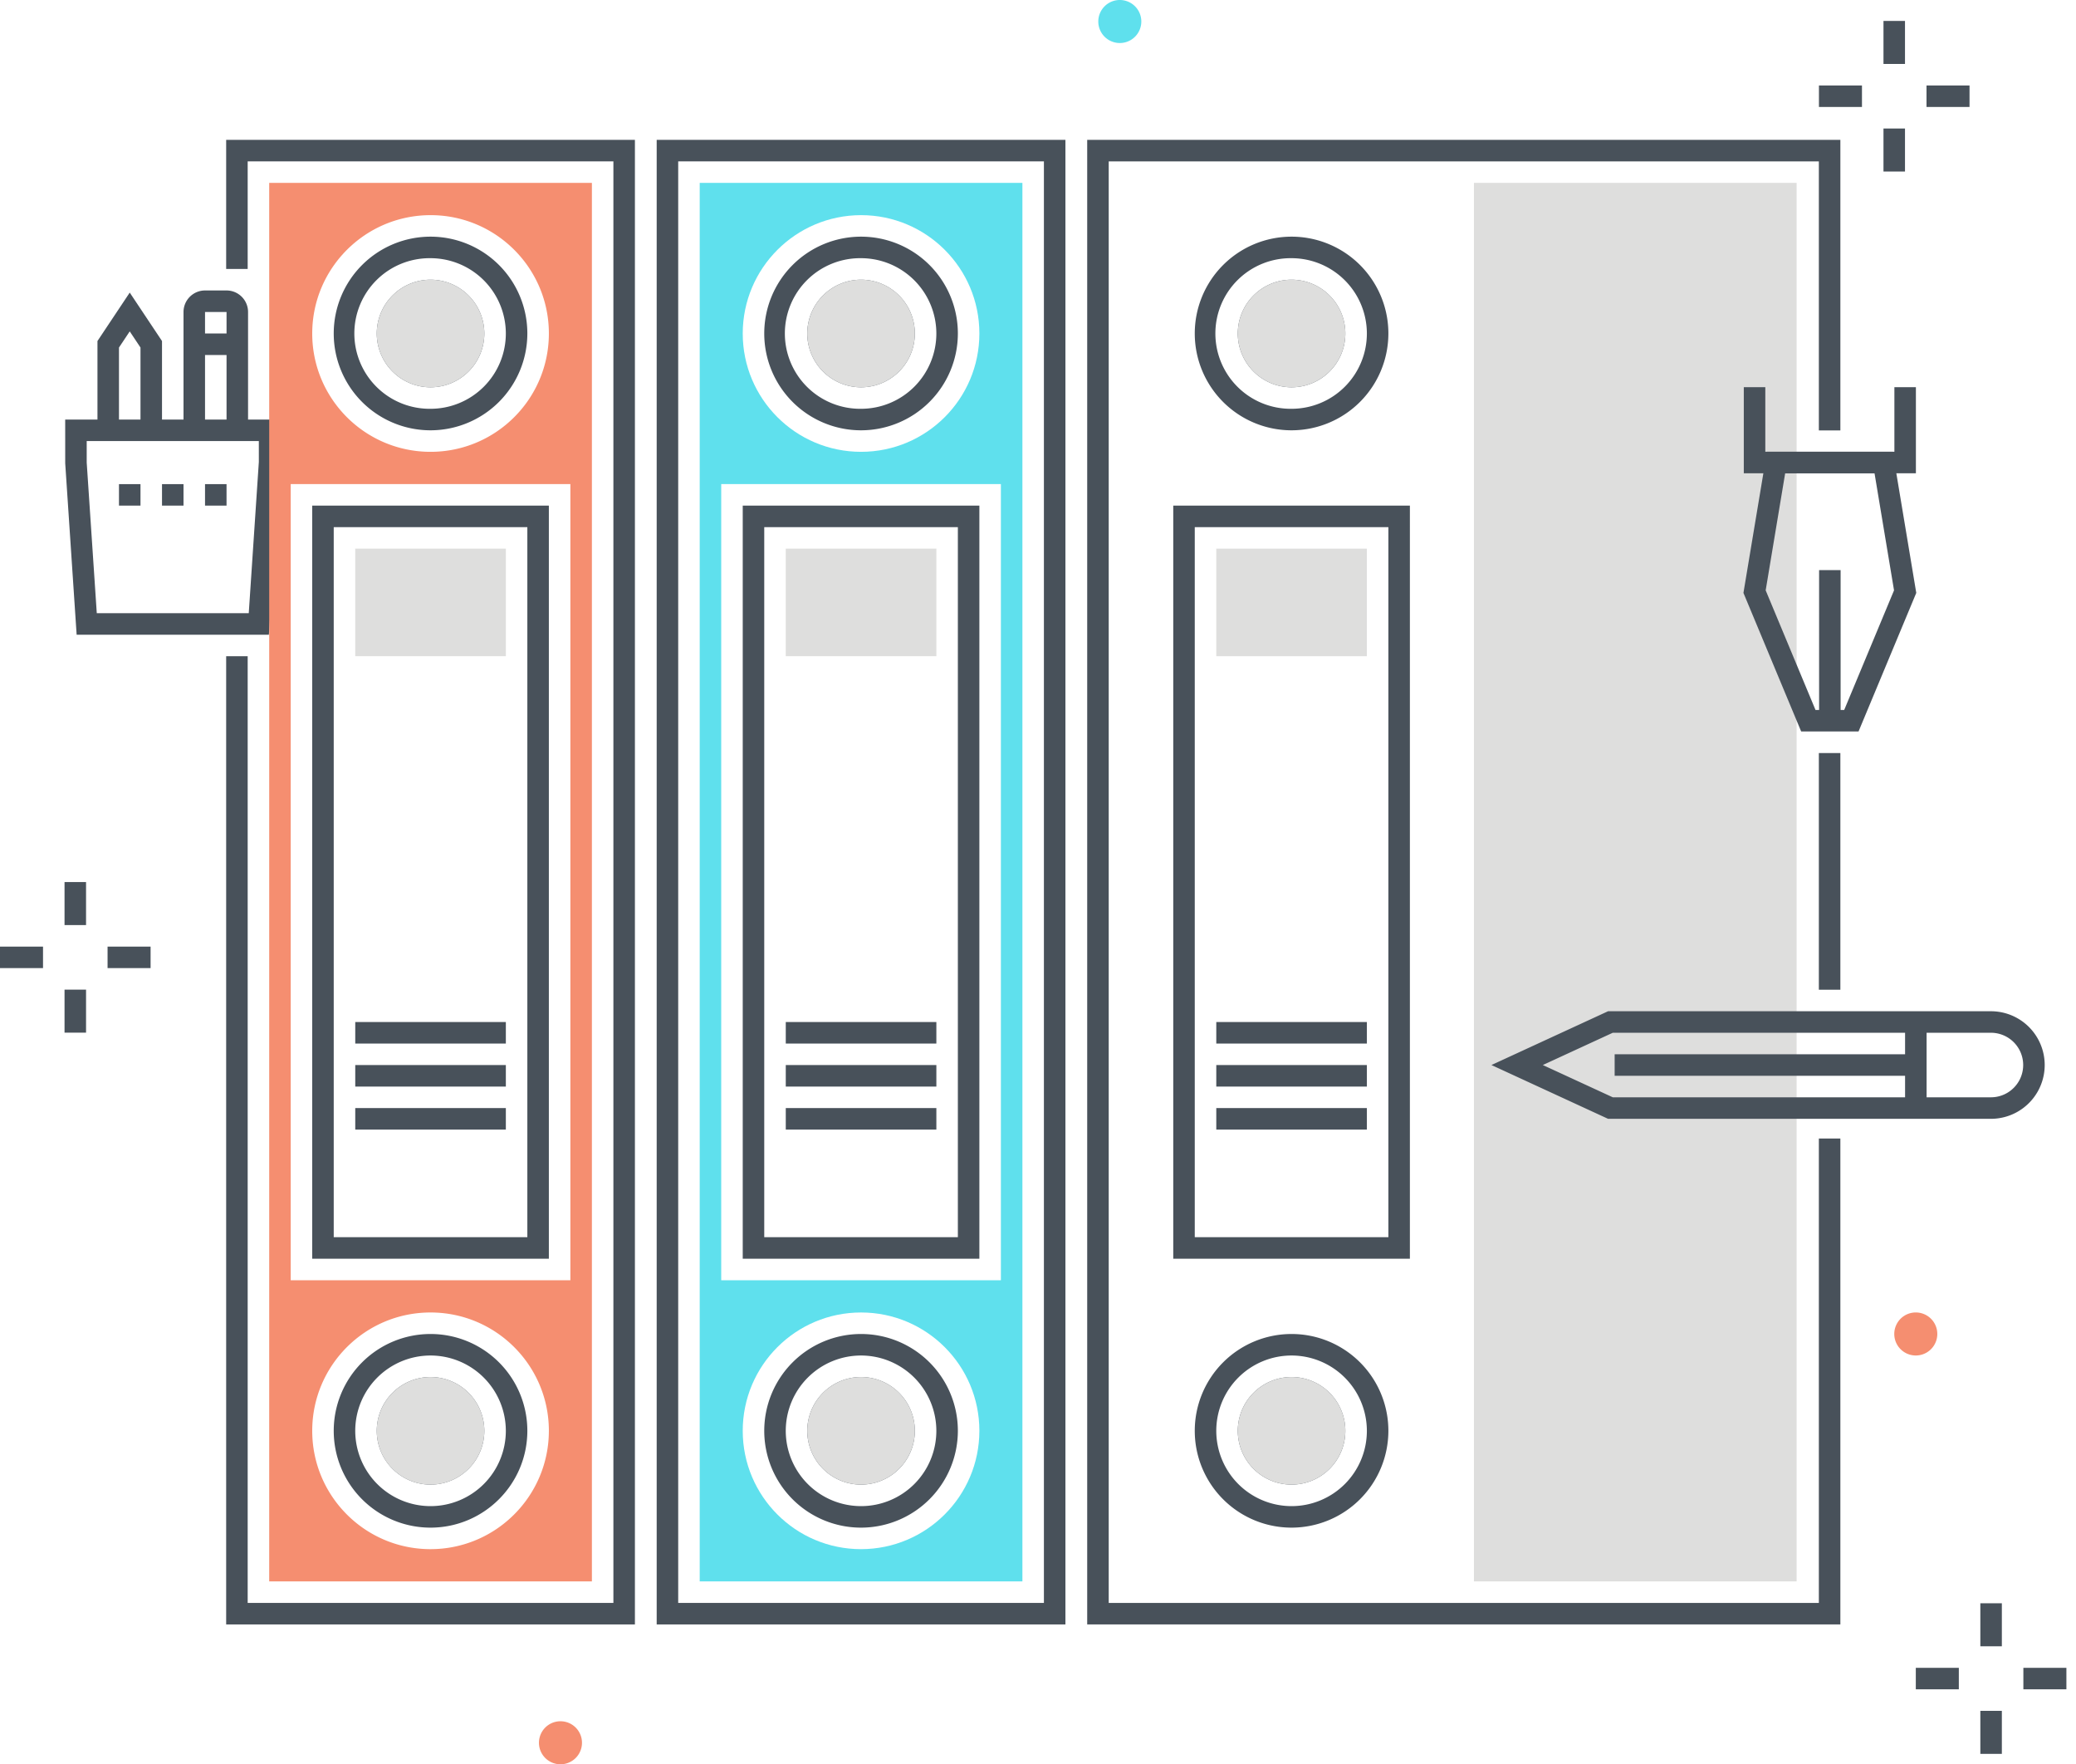 <?xml version="1.0" encoding="utf-8"?><svg xmlns="http://www.w3.org/2000/svg" width="193" height="164" viewBox="0 0 193 164"><g fill="none" fill-rule="evenodd"><path fill="#48515A" d="M59.026 151h-38V61h2v88h34V15h-34v10h-2V13h38v138"/><path fill="#48515A" d="M40.026 126.002a7 7 0 1 0 7 7 7.007 7.007 0 0 0-7-7zm0 16a9 9 0 1 1 9-9c-.005 4.968-4.032 8.994-9 9zm0-118.002a7 7 0 1 0 0 13.999 7 7 0 0 0 7-7 7.006 7.006 0 0 0-7-6.999zm0 15.999a9 9 0 1 1 9-9 9.01 9.01 0 0 1-9 9z"/><path fill="#DEDEDD" d="M33.026 60.999h14.002v-10H33.026z"/><path fill="#48515A" d="M33.027 97.002h14v-2h-14zM33.027 101.002h14v-2h-14zM33.027 105.002h14v-2h-14zM40.027 128.002a5 5 0 1 0 5 5 5.007 5.007 0 0 0-5-5m0-102.003a5 5 0 1 0 5 5 5.008 5.008 0 0 0-5-5"/><path fill="#DEDEDD" d="M40.027 25.999A5 5 0 1 1 40.026 36 5 5 0 0 1 40.027 26m0 102.003a5 5 0 1 1-.001 10.001 5 5 0 0 1 .001-10.001"/><path fill="#48515A" d="M63.05 149h34V15h-34v134zm-2 2h38V13h-38v138z"/><path fill="#48515A" d="M80.05 126.002a7 7 0 1 0 7 7 7.008 7.008 0 0 0-7-7zm0 16a9 9 0 1 1 9-9 9.01 9.01 0 0 1-9 9zM80.05 24a7 7 0 1 0 0 13.999 7 7 0 0 0 7-7 7.007 7.007 0 0 0-7-6.999zm0 15.999a9 9 0 1 1 9-9 9.008 9.008 0 0 1-9 9z"/><path fill="#DEDEDD" d="M73.05 60.999h14.002v-10H73.05z"/><path fill="#48515A" d="M73.051 97.002h14v-2h-14zM73.051 101.002h14v-2h-14zM73.051 105.002h14v-2h-14zM80.05 128.002a5 5 0 1 0 5 5 5.005 5.005 0 0 0-5-5m0-102.003a5 5 0 1 0 5 5 5.006 5.006 0 0 0-5-5"/><path fill="#DEDEDD" d="M80.05 25.999a5 5 0 1 1 0 10 5 5 0 0 1 0-10m0 102.003a5 5 0 1 1 0 10 5 5 0 0 1 0-10"/><path fill="#48515A" d="M169.094 92h2V70h-2z"/><path fill="#48515A" d="M171.094 151h-70.02V13h70.02v27.008h-2V15h-66.02v134h66.02v-43.167h2V151"/><path fill="#48515A" d="M120.074 126.002a7 7 0 1 0 7 7 7.008 7.008 0 0 0-7-7zm0 16a9 9 0 1 1 9-9 9.011 9.011 0 0 1-9 9zm-89.048-26.997h18V48.999h-18v66.006zm-2 2h22V46.999h-22v70.006zm42.024-2h18V48.999h-18v66.006zm-2 2h22V46.999h-22v70.006zm42.024-2h18V48.999h-18v66.006zm-2 2h22V46.999h-22v70.006zm11-93.005a7 7 0 1 0 0 13.999 7 7 0 0 0 7-7 7.007 7.007 0 0 0-7-6.999zm0 15.999a9 9 0 1 1 9-9 9.01 9.01 0 0 1-9 9z"/><path fill="#DEDEDD" d="M113.074 60.999h14.002v-10h-14.002z"/><path fill="#48515A" d="M113.075 97.002h14v-2h-14zM113.075 101.002h14v-2h-14zM113.075 105.002h14v-2h-14zM120.074 128.002a5 5 0 1 0 5 5 5.005 5.005 0 0 0-5-5m0-102.003a5 5 0 1 0 5 5 5.006 5.006 0 0 0-5-5"/><path fill="#DEDEDD" d="M120.074 25.999a5 5 0 1 1 0 10 5 5 0 0 1 0-10m0 102.003a5 5 0 1 1 0 10 5 5 0 0 1 0-10M137.027 146.999h30v-130h-30z"/><path fill="#48515A" d="M184.107 153.032h2v-4h-2zM184.107 163.032h2v-4h-2zM188.107 157.032h4v-2h-4zM178.107 157.032h4v-2h-4zM175.102 5.944h2v-4h-2zM175.102 15.944h2v-4h-2zM179.102 9.944h4v-2h-4zM169.102 9.944h4v-2h-4zM6 85.992h2v-4H6zM6 95.992h2v-4H6zM10 89.992h4v-2h-4zM0 89.992h4v-2H0zM168.783 65.995h2.667l4.633-11.119-1.813-10.882h-8.308l-1.812 10.882 4.633 11.119zm4 2h-5.333l-5.367-12.881 2.185-13.12h11.696l2.186 13.12-5.367 12.881z"/><path fill="#48515A" d="M169.117 66.999h2V52.995h-2zM178.116 43.994h-16v-8.001h2v6.001h12v-6.001h2v8.001M8.997 56.999h14.129l.938-14.066-.001-1.934H8.061v2l.936 14zm16 2H7.125L6.063 43.065l-.002-4.066h20.001v4l-1.065 16z"/><path fill="#48515A" d="M23.061 40.001h-2V29h-2v11.001h-2V29a2.002 2.002 0 0 1 2-2h2a2.002 2.002 0 0 1 2 2v11.001"/><path fill="#48515A" d="M18.061 33h4v-2h-4zM15.061 40.001h-2v-7.696l-1-1.501-1 1.501v7.696h-2V31.7l3-4.503 3 4.503v8.301M11.061 47h2v-2h-2zM15.061 47h2v-2h-2zM19.061 47h2v-2h-2zM149.937 102h35.153a3 3 0 1 0 0-6h-35.153l-6.506 3 6.506 3zm35.153 2h-35.592l-10.844-5 10.844-5h35.592a5 5 0 0 1 0 10z"/><path fill="#48515A" d="M177.11 103h2v-8h-2z"/><path fill="#48515A" d="M150.11 100h28v-2h-28z"/><path fill="#5FE0ED" d="M104.06 0a2 2 0 1 1 .001 3.999A2 2 0 0 1 104.06 0"/><path fill="#F58E70" d="M52.06 160a2 2 0 1 1 .001 3.999A2 2 0 0 1 52.06 160m126-38a2 2 0 1 1 .001 3.999 2 2 0 0 1-.001-3.999m-151.034-2.995h26V44.999h-26v74.006zm13.001 24.997c-6.076 0-11-4.925-11-11s4.924-11 11-11c6.075 0 11 4.925 11 11-.007 6.072-4.928 10.993-11 11zm0-124.003c6.075 0 11 4.925 11 11 0 6.076-4.925 11-11 11-6.076 0-11-4.924-11-11 .006-6.072 4.927-10.993 11-11zM25.027 147h30V17h-30v130z"/><path fill="#5FE0ED" d="M67.05 119.005h26V44.999h-26v74.006zm13 24.997c-6.075 0-11-4.925-11-11s4.925-11 11-11c6.076 0 11 4.925 11 11-.006 6.072-4.927 10.993-11 11zm0-124.003c6.076 0 11 4.925 11 11 0 6.076-4.924 11-11 11-6.075 0-11-4.924-11-11 .007-6.072 4.928-10.993 11-11zM65.05 147h30V17h-30v130z"/></g></svg>